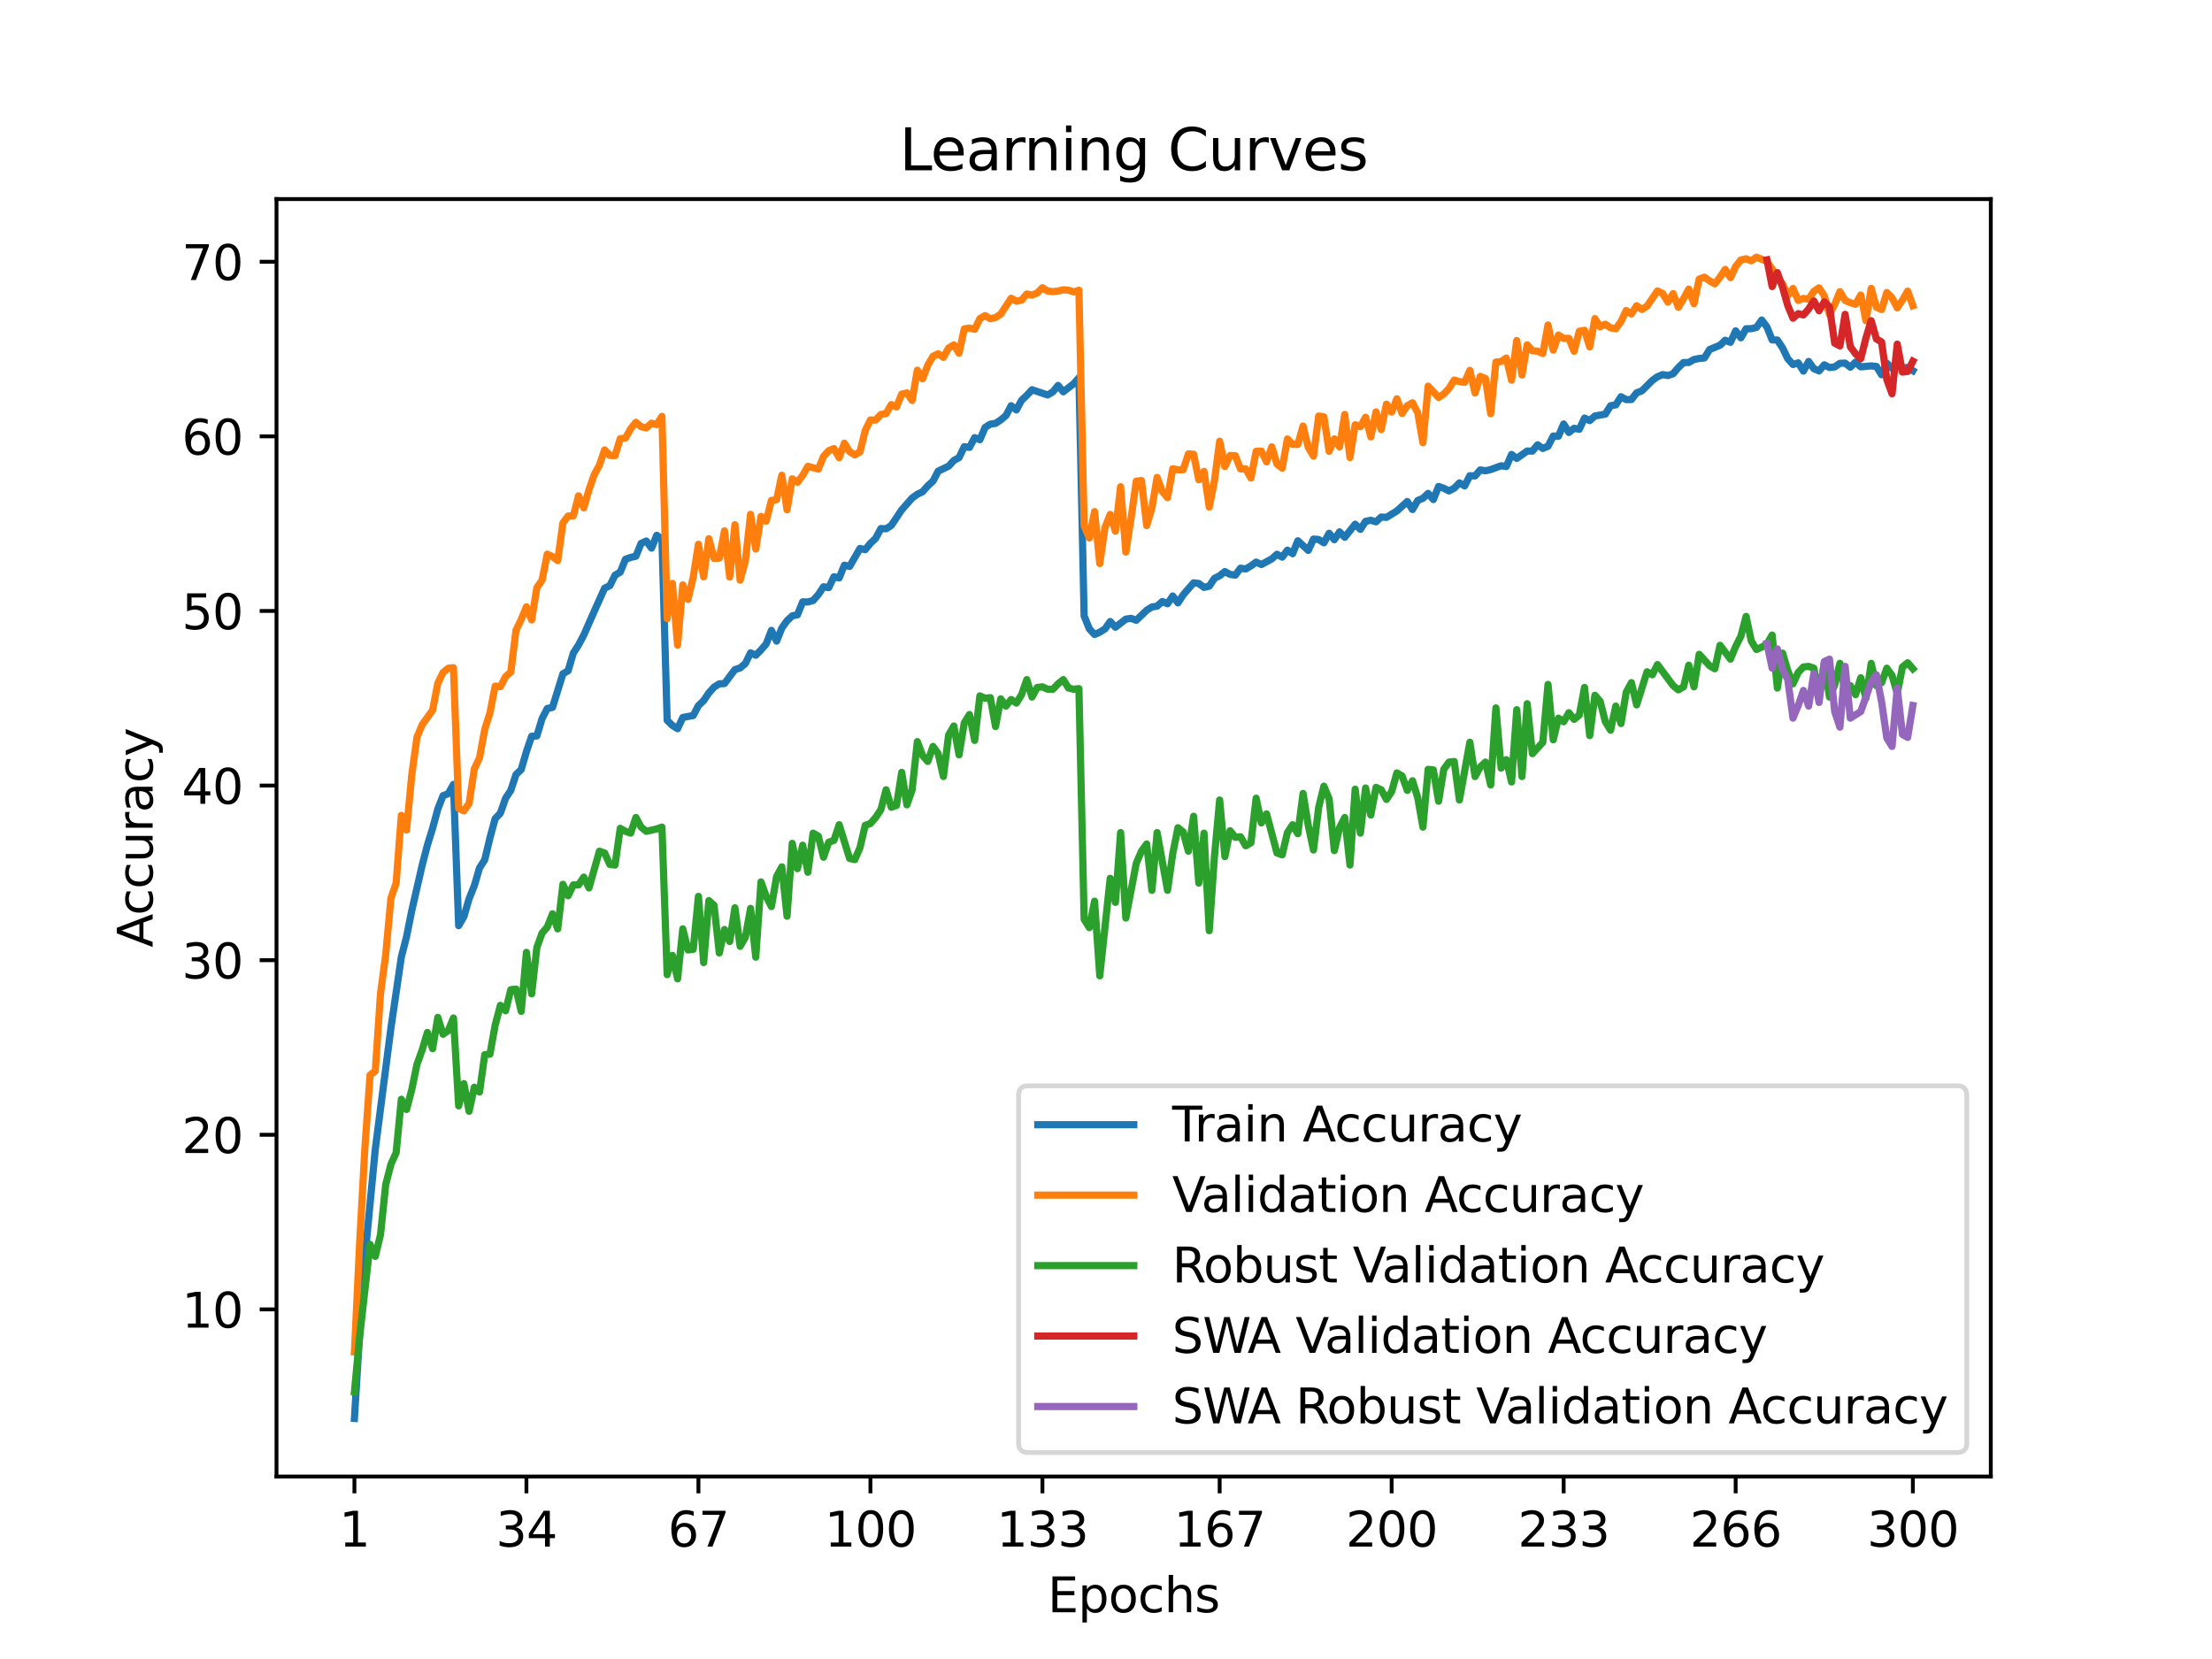 <?xml version="1.0" encoding="utf-8" standalone="no"?>
<!DOCTYPE svg PUBLIC "-//W3C//DTD SVG 1.1//EN"
  "http://www.w3.org/Graphics/SVG/1.1/DTD/svg11.dtd">
<svg xmlns:xlink="http://www.w3.org/1999/xlink" width="460.8pt" height="345.6pt" viewBox="0 0 460.8 345.6" xmlns="http://www.w3.org/2000/svg" version="1.1">
 <defs>
  <style type="text/css">*{stroke-linejoin: round; stroke-linecap: butt}</style>
 </defs>
 <g id="figure_1">
  <g id="patch_1">
   <path d="M 0 345.6 
L 460.8 345.6 
L 460.8 0 
L 0 0 
z
" style="fill: #ffffff"/>
  </g>
  <g id="axes_1">
   <g id="patch_2">
    <path d="M 57.6 307.584 
L 414.72 307.584 
L 414.72 41.472 
L 57.6 41.472 
z
" style="fill: #ffffff"/>
   </g>
   <g id="matplotlib.axis_1">
    <g id="xtick_1">
     <g id="line2d_1">
      <defs>
       <path id="m704e74a892" d="M 0 0 
L 0 3.5 
" style="stroke: #000000; stroke-width: 0.8"/>
      </defs>
      <g>
       <use xlink:href="#m704e74a892" x="73.833" y="307.584" style="stroke: #000000; stroke-width: 0.8"/>
      </g>
     </g>
     <g id="text_1">
      <!-- 1 -->
      <g transform="translate(70.651 322.182) scale(0.1 -0.1)">
       <defs>
        <path id="DejaVuSans-31" d="M 794 531 
L 1825 531 
L 1825 4091 
L 703 3866 
L 703 4441 
L 1819 4666 
L 2450 4666 
L 2450 531 
L 3481 531 
L 3481 0 
L 794 0 
L 794 531 
z
" transform="scale(0.016)"/>
       </defs>
       <use xlink:href="#DejaVuSans-31"/>
      </g>
     </g>
    </g>
    <g id="xtick_2">
     <g id="line2d_2">
      <g>
       <use xlink:href="#m704e74a892" x="109.664" y="307.584" style="stroke: #000000; stroke-width: 0.8"/>
      </g>
     </g>
     <g id="text_2">
      <!-- 34 -->
      <g transform="translate(103.302 322.182) scale(0.1 -0.1)">
       <defs>
        <path id="DejaVuSans-33" d="M 2597 2516 
Q 3050 2419 3304 2112 
Q 3559 1806 3559 1356 
Q 3559 666 3084 287 
Q 2609 -91 1734 -91 
Q 1441 -91 1130 -33 
Q 819 25 488 141 
L 488 750 
Q 750 597 1062 519 
Q 1375 441 1716 441 
Q 2309 441 2620 675 
Q 2931 909 2931 1356 
Q 2931 1769 2642 2001 
Q 2353 2234 1838 2234 
L 1294 2234 
L 1294 2753 
L 1863 2753 
Q 2328 2753 2575 2939 
Q 2822 3125 2822 3475 
Q 2822 3834 2567 4026 
Q 2313 4219 1838 4219 
Q 1578 4219 1281 4162 
Q 984 4106 628 3988 
L 628 4550 
Q 988 4650 1302 4700 
Q 1616 4750 1894 4750 
Q 2613 4750 3031 4423 
Q 3450 4097 3450 3541 
Q 3450 3153 3228 2886 
Q 3006 2619 2597 2516 
z
" transform="scale(0.016)"/>
        <path id="DejaVuSans-34" d="M 2419 4116 
L 825 1625 
L 2419 1625 
L 2419 4116 
z
M 2253 4666 
L 3047 4666 
L 3047 1625 
L 3713 1625 
L 3713 1100 
L 3047 1100 
L 3047 0 
L 2419 0 
L 2419 1100 
L 313 1100 
L 313 1709 
L 2253 4666 
z
" transform="scale(0.016)"/>
       </defs>
       <use xlink:href="#DejaVuSans-33"/>
       <use xlink:href="#DejaVuSans-34" x="63.623"/>
      </g>
     </g>
    </g>
    <g id="xtick_3">
     <g id="line2d_3">
      <g>
       <use xlink:href="#m704e74a892" x="145.496" y="307.584" style="stroke: #000000; stroke-width: 0.8"/>
      </g>
     </g>
     <g id="text_3">
      <!-- 67 -->
      <g transform="translate(139.133 322.182) scale(0.1 -0.1)">
       <defs>
        <path id="DejaVuSans-36" d="M 2113 2584 
Q 1688 2584 1439 2293 
Q 1191 2003 1191 1497 
Q 1191 994 1439 701 
Q 1688 409 2113 409 
Q 2538 409 2786 701 
Q 3034 994 3034 1497 
Q 3034 2003 2786 2293 
Q 2538 2584 2113 2584 
z
M 3366 4563 
L 3366 3988 
Q 3128 4100 2886 4159 
Q 2644 4219 2406 4219 
Q 1781 4219 1451 3797 
Q 1122 3375 1075 2522 
Q 1259 2794 1537 2939 
Q 1816 3084 2150 3084 
Q 2853 3084 3261 2657 
Q 3669 2231 3669 1497 
Q 3669 778 3244 343 
Q 2819 -91 2113 -91 
Q 1303 -91 875 529 
Q 447 1150 447 2328 
Q 447 3434 972 4092 
Q 1497 4750 2381 4750 
Q 2619 4750 2861 4703 
Q 3103 4656 3366 4563 
z
" transform="scale(0.016)"/>
        <path id="DejaVuSans-37" d="M 525 4666 
L 3525 4666 
L 3525 4397 
L 1831 0 
L 1172 0 
L 2766 4134 
L 525 4134 
L 525 4666 
z
" transform="scale(0.016)"/>
       </defs>
       <use xlink:href="#DejaVuSans-36"/>
       <use xlink:href="#DejaVuSans-37" x="63.623"/>
      </g>
     </g>
    </g>
    <g id="xtick_4">
     <g id="line2d_4">
      <g>
       <use xlink:href="#m704e74a892" x="181.327" y="307.584" style="stroke: #000000; stroke-width: 0.8"/>
      </g>
     </g>
     <g id="text_4">
      <!-- 100 -->
      <g transform="translate(171.783 322.182) scale(0.1 -0.1)">
       <defs>
        <path id="DejaVuSans-30" d="M 2034 4250 
Q 1547 4250 1301 3770 
Q 1056 3291 1056 2328 
Q 1056 1369 1301 889 
Q 1547 409 2034 409 
Q 2525 409 2770 889 
Q 3016 1369 3016 2328 
Q 3016 3291 2770 3770 
Q 2525 4250 2034 4250 
z
M 2034 4750 
Q 2819 4750 3233 4129 
Q 3647 3509 3647 2328 
Q 3647 1150 3233 529 
Q 2819 -91 2034 -91 
Q 1250 -91 836 529 
Q 422 1150 422 2328 
Q 422 3509 836 4129 
Q 1250 4750 2034 4750 
z
" transform="scale(0.016)"/>
       </defs>
       <use xlink:href="#DejaVuSans-31"/>
       <use xlink:href="#DejaVuSans-30" x="63.623"/>
       <use xlink:href="#DejaVuSans-30" x="127.246"/>
      </g>
     </g>
    </g>
    <g id="xtick_5">
     <g id="line2d_5">
      <g>
       <use xlink:href="#m704e74a892" x="217.158" y="307.584" style="stroke: #000000; stroke-width: 0.8"/>
      </g>
     </g>
     <g id="text_5">
      <!-- 133 -->
      <g transform="translate(207.615 322.182) scale(0.1 -0.1)">
       <use xlink:href="#DejaVuSans-31"/>
       <use xlink:href="#DejaVuSans-33" x="63.623"/>
       <use xlink:href="#DejaVuSans-33" x="127.246"/>
      </g>
     </g>
    </g>
    <g id="xtick_6">
     <g id="line2d_6">
      <g>
       <use xlink:href="#m704e74a892" x="254.076" y="307.584" style="stroke: #000000; stroke-width: 0.8"/>
      </g>
     </g>
     <g id="text_6">
      <!-- 167 -->
      <g transform="translate(244.532 322.182) scale(0.1 -0.1)">
       <use xlink:href="#DejaVuSans-31"/>
       <use xlink:href="#DejaVuSans-36" x="63.623"/>
       <use xlink:href="#DejaVuSans-37" x="127.246"/>
      </g>
     </g>
    </g>
    <g id="xtick_7">
     <g id="line2d_7">
      <g>
       <use xlink:href="#m704e74a892" x="289.907" y="307.584" style="stroke: #000000; stroke-width: 0.8"/>
      </g>
     </g>
     <g id="text_7">
      <!-- 200 -->
      <g transform="translate(280.363 322.182) scale(0.1 -0.1)">
       <defs>
        <path id="DejaVuSans-32" d="M 1228 531 
L 3431 531 
L 3431 0 
L 469 0 
L 469 531 
Q 828 903 1448 1529 
Q 2069 2156 2228 2338 
Q 2531 2678 2651 2914 
Q 2772 3150 2772 3378 
Q 2772 3750 2511 3984 
Q 2250 4219 1831 4219 
Q 1534 4219 1204 4116 
Q 875 4013 500 3803 
L 500 4441 
Q 881 4594 1212 4672 
Q 1544 4750 1819 4750 
Q 2544 4750 2975 4387 
Q 3406 4025 3406 3419 
Q 3406 3131 3298 2873 
Q 3191 2616 2906 2266 
Q 2828 2175 2409 1742 
Q 1991 1309 1228 531 
z
" transform="scale(0.016)"/>
       </defs>
       <use xlink:href="#DejaVuSans-32"/>
       <use xlink:href="#DejaVuSans-30" x="63.623"/>
       <use xlink:href="#DejaVuSans-30" x="127.246"/>
      </g>
     </g>
    </g>
    <g id="xtick_8">
     <g id="line2d_8">
      <g>
       <use xlink:href="#m704e74a892" x="325.739" y="307.584" style="stroke: #000000; stroke-width: 0.8"/>
      </g>
     </g>
     <g id="text_8">
      <!-- 233 -->
      <g transform="translate(316.195 322.182) scale(0.1 -0.1)">
       <use xlink:href="#DejaVuSans-32"/>
       <use xlink:href="#DejaVuSans-33" x="63.623"/>
       <use xlink:href="#DejaVuSans-33" x="127.246"/>
      </g>
     </g>
    </g>
    <g id="xtick_9">
     <g id="line2d_9">
      <g>
       <use xlink:href="#m704e74a892" x="361.57" y="307.584" style="stroke: #000000; stroke-width: 0.8"/>
      </g>
     </g>
     <g id="text_9">
      <!-- 266 -->
      <g transform="translate(352.026 322.182) scale(0.1 -0.1)">
       <use xlink:href="#DejaVuSans-32"/>
       <use xlink:href="#DejaVuSans-36" x="63.623"/>
       <use xlink:href="#DejaVuSans-36" x="127.246"/>
      </g>
     </g>
    </g>
    <g id="xtick_10">
     <g id="line2d_10">
      <g>
       <use xlink:href="#m704e74a892" x="398.487" y="307.584" style="stroke: #000000; stroke-width: 0.8"/>
      </g>
     </g>
     <g id="text_10">
      <!-- 300 -->
      <g transform="translate(388.944 322.182) scale(0.1 -0.1)">
       <use xlink:href="#DejaVuSans-33"/>
       <use xlink:href="#DejaVuSans-30" x="63.623"/>
       <use xlink:href="#DejaVuSans-30" x="127.246"/>
      </g>
     </g>
    </g>
    <g id="text_11">
     <!-- Epochs -->
     <g transform="translate(218.244 335.861) scale(0.1 -0.1)">
      <defs>
       <path id="DejaVuSans-45" d="M 628 4666 
L 3578 4666 
L 3578 4134 
L 1259 4134 
L 1259 2753 
L 3481 2753 
L 3481 2222 
L 1259 2222 
L 1259 531 
L 3634 531 
L 3634 0 
L 628 0 
L 628 4666 
z
" transform="scale(0.016)"/>
       <path id="DejaVuSans-70" d="M 1159 525 
L 1159 -1331 
L 581 -1331 
L 581 3500 
L 1159 3500 
L 1159 2969 
Q 1341 3281 1617 3432 
Q 1894 3584 2278 3584 
Q 2916 3584 3314 3078 
Q 3713 2572 3713 1747 
Q 3713 922 3314 415 
Q 2916 -91 2278 -91 
Q 1894 -91 1617 61 
Q 1341 213 1159 525 
z
M 3116 1747 
Q 3116 2381 2855 2742 
Q 2594 3103 2138 3103 
Q 1681 3103 1420 2742 
Q 1159 2381 1159 1747 
Q 1159 1113 1420 752 
Q 1681 391 2138 391 
Q 2594 391 2855 752 
Q 3116 1113 3116 1747 
z
" transform="scale(0.016)"/>
       <path id="DejaVuSans-6f" d="M 1959 3097 
Q 1497 3097 1228 2736 
Q 959 2375 959 1747 
Q 959 1119 1226 758 
Q 1494 397 1959 397 
Q 2419 397 2687 759 
Q 2956 1122 2956 1747 
Q 2956 2369 2687 2733 
Q 2419 3097 1959 3097 
z
M 1959 3584 
Q 2709 3584 3137 3096 
Q 3566 2609 3566 1747 
Q 3566 888 3137 398 
Q 2709 -91 1959 -91 
Q 1206 -91 779 398 
Q 353 888 353 1747 
Q 353 2609 779 3096 
Q 1206 3584 1959 3584 
z
" transform="scale(0.016)"/>
       <path id="DejaVuSans-63" d="M 3122 3366 
L 3122 2828 
Q 2878 2963 2633 3030 
Q 2388 3097 2138 3097 
Q 1578 3097 1268 2742 
Q 959 2388 959 1747 
Q 959 1106 1268 751 
Q 1578 397 2138 397 
Q 2388 397 2633 464 
Q 2878 531 3122 666 
L 3122 134 
Q 2881 22 2623 -34 
Q 2366 -91 2075 -91 
Q 1284 -91 818 406 
Q 353 903 353 1747 
Q 353 2603 823 3093 
Q 1294 3584 2113 3584 
Q 2378 3584 2631 3529 
Q 2884 3475 3122 3366 
z
" transform="scale(0.016)"/>
       <path id="DejaVuSans-68" d="M 3513 2113 
L 3513 0 
L 2938 0 
L 2938 2094 
Q 2938 2591 2744 2837 
Q 2550 3084 2163 3084 
Q 1697 3084 1428 2787 
Q 1159 2491 1159 1978 
L 1159 0 
L 581 0 
L 581 4863 
L 1159 4863 
L 1159 2956 
Q 1366 3272 1645 3428 
Q 1925 3584 2291 3584 
Q 2894 3584 3203 3211 
Q 3513 2838 3513 2113 
z
" transform="scale(0.016)"/>
       <path id="DejaVuSans-73" d="M 2834 3397 
L 2834 2853 
Q 2591 2978 2328 3040 
Q 2066 3103 1784 3103 
Q 1356 3103 1142 2972 
Q 928 2841 928 2578 
Q 928 2378 1081 2264 
Q 1234 2150 1697 2047 
L 1894 2003 
Q 2506 1872 2764 1633 
Q 3022 1394 3022 966 
Q 3022 478 2636 193 
Q 2250 -91 1575 -91 
Q 1294 -91 989 -36 
Q 684 19 347 128 
L 347 722 
Q 666 556 975 473 
Q 1284 391 1588 391 
Q 1994 391 2212 530 
Q 2431 669 2431 922 
Q 2431 1156 2273 1281 
Q 2116 1406 1581 1522 
L 1381 1569 
Q 847 1681 609 1914 
Q 372 2147 372 2553 
Q 372 3047 722 3315 
Q 1072 3584 1716 3584 
Q 2034 3584 2315 3537 
Q 2597 3491 2834 3397 
z
" transform="scale(0.016)"/>
      </defs>
      <use xlink:href="#DejaVuSans-45"/>
      <use xlink:href="#DejaVuSans-70" x="63.184"/>
      <use xlink:href="#DejaVuSans-6f" x="126.66"/>
      <use xlink:href="#DejaVuSans-63" x="187.842"/>
      <use xlink:href="#DejaVuSans-68" x="242.822"/>
      <use xlink:href="#DejaVuSans-73" x="306.201"/>
     </g>
    </g>
   </g>
   <g id="matplotlib.axis_2">
    <g id="ytick_1">
     <g id="line2d_11">
      <defs>
       <path id="m667323c403" d="M 0 0 
L -3.5 0 
" style="stroke: #000000; stroke-width: 0.8"/>
      </defs>
      <g>
       <use xlink:href="#m667323c403" x="57.6" y="272.769" style="stroke: #000000; stroke-width: 0.8"/>
      </g>
     </g>
     <g id="text_12">
      <!-- 10 -->
      <g transform="translate(37.875 276.568) scale(0.1 -0.1)">
       <use xlink:href="#DejaVuSans-31"/>
       <use xlink:href="#DejaVuSans-30" x="63.623"/>
      </g>
     </g>
    </g>
    <g id="ytick_2">
     <g id="line2d_12">
      <g>
       <use xlink:href="#m667323c403" x="57.6" y="236.396" style="stroke: #000000; stroke-width: 0.8"/>
      </g>
     </g>
     <g id="text_13">
      <!-- 20 -->
      <g transform="translate(37.875 240.195) scale(0.1 -0.1)">
       <use xlink:href="#DejaVuSans-32"/>
       <use xlink:href="#DejaVuSans-30" x="63.623"/>
      </g>
     </g>
    </g>
    <g id="ytick_3">
     <g id="line2d_13">
      <g>
       <use xlink:href="#m667323c403" x="57.6" y="200.023" style="stroke: #000000; stroke-width: 0.8"/>
      </g>
     </g>
     <g id="text_14">
      <!-- 30 -->
      <g transform="translate(37.875 203.822) scale(0.1 -0.1)">
       <use xlink:href="#DejaVuSans-33"/>
       <use xlink:href="#DejaVuSans-30" x="63.623"/>
      </g>
     </g>
    </g>
    <g id="ytick_4">
     <g id="line2d_14">
      <g>
       <use xlink:href="#m667323c403" x="57.6" y="163.65" style="stroke: #000000; stroke-width: 0.8"/>
      </g>
     </g>
     <g id="text_15">
      <!-- 40 -->
      <g transform="translate(37.875 167.449) scale(0.1 -0.1)">
       <use xlink:href="#DejaVuSans-34"/>
       <use xlink:href="#DejaVuSans-30" x="63.623"/>
      </g>
     </g>
    </g>
    <g id="ytick_5">
     <g id="line2d_15">
      <g>
       <use xlink:href="#m667323c403" x="57.6" y="127.277" style="stroke: #000000; stroke-width: 0.8"/>
      </g>
     </g>
     <g id="text_16">
      <!-- 50 -->
      <g transform="translate(37.875 131.077) scale(0.1 -0.1)">
       <defs>
        <path id="DejaVuSans-35" d="M 691 4666 
L 3169 4666 
L 3169 4134 
L 1269 4134 
L 1269 2991 
Q 1406 3038 1543 3061 
Q 1681 3084 1819 3084 
Q 2600 3084 3056 2656 
Q 3513 2228 3513 1497 
Q 3513 744 3044 326 
Q 2575 -91 1722 -91 
Q 1428 -91 1123 -41 
Q 819 9 494 109 
L 494 744 
Q 775 591 1075 516 
Q 1375 441 1709 441 
Q 2250 441 2565 725 
Q 2881 1009 2881 1497 
Q 2881 1984 2565 2268 
Q 2250 2553 1709 2553 
Q 1456 2553 1204 2497 
Q 953 2441 691 2322 
L 691 4666 
z
" transform="scale(0.016)"/>
       </defs>
       <use xlink:href="#DejaVuSans-35"/>
       <use xlink:href="#DejaVuSans-30" x="63.623"/>
      </g>
     </g>
    </g>
    <g id="ytick_6">
     <g id="line2d_16">
      <g>
       <use xlink:href="#m667323c403" x="57.6" y="90.905" style="stroke: #000000; stroke-width: 0.8"/>
      </g>
     </g>
     <g id="text_17">
      <!-- 60 -->
      <g transform="translate(37.875 94.704) scale(0.1 -0.1)">
       <use xlink:href="#DejaVuSans-36"/>
       <use xlink:href="#DejaVuSans-30" x="63.623"/>
      </g>
     </g>
    </g>
    <g id="ytick_7">
     <g id="line2d_17">
      <g>
       <use xlink:href="#m667323c403" x="57.6" y="54.532" style="stroke: #000000; stroke-width: 0.8"/>
      </g>
     </g>
     <g id="text_18">
      <!-- 70 -->
      <g transform="translate(37.875 58.331) scale(0.1 -0.1)">
       <use xlink:href="#DejaVuSans-37"/>
       <use xlink:href="#DejaVuSans-30" x="63.623"/>
      </g>
     </g>
    </g>
    <g id="text_19">
     <!-- Accuracy -->
     <g transform="translate(31.795 197.356) rotate(-90) scale(0.1 -0.1)">
      <defs>
       <path id="DejaVuSans-41" d="M 2188 4044 
L 1331 1722 
L 3047 1722 
L 2188 4044 
z
M 1831 4666 
L 2547 4666 
L 4325 0 
L 3669 0 
L 3244 1197 
L 1141 1197 
L 716 0 
L 50 0 
L 1831 4666 
z
" transform="scale(0.016)"/>
       <path id="DejaVuSans-75" d="M 544 1381 
L 544 3500 
L 1119 3500 
L 1119 1403 
Q 1119 906 1312 657 
Q 1506 409 1894 409 
Q 2359 409 2629 706 
Q 2900 1003 2900 1516 
L 2900 3500 
L 3475 3500 
L 3475 0 
L 2900 0 
L 2900 538 
Q 2691 219 2414 64 
Q 2138 -91 1772 -91 
Q 1169 -91 856 284 
Q 544 659 544 1381 
z
M 1991 3584 
L 1991 3584 
z
" transform="scale(0.016)"/>
       <path id="DejaVuSans-72" d="M 2631 2963 
Q 2534 3019 2420 3045 
Q 2306 3072 2169 3072 
Q 1681 3072 1420 2755 
Q 1159 2438 1159 1844 
L 1159 0 
L 581 0 
L 581 3500 
L 1159 3500 
L 1159 2956 
Q 1341 3275 1631 3429 
Q 1922 3584 2338 3584 
Q 2397 3584 2469 3576 
Q 2541 3569 2628 3553 
L 2631 2963 
z
" transform="scale(0.016)"/>
       <path id="DejaVuSans-61" d="M 2194 1759 
Q 1497 1759 1228 1600 
Q 959 1441 959 1056 
Q 959 750 1161 570 
Q 1363 391 1709 391 
Q 2188 391 2477 730 
Q 2766 1069 2766 1631 
L 2766 1759 
L 2194 1759 
z
M 3341 1997 
L 3341 0 
L 2766 0 
L 2766 531 
Q 2569 213 2275 61 
Q 1981 -91 1556 -91 
Q 1019 -91 701 211 
Q 384 513 384 1019 
Q 384 1609 779 1909 
Q 1175 2209 1959 2209 
L 2766 2209 
L 2766 2266 
Q 2766 2663 2505 2880 
Q 2244 3097 1772 3097 
Q 1472 3097 1187 3025 
Q 903 2953 641 2809 
L 641 3341 
Q 956 3463 1253 3523 
Q 1550 3584 1831 3584 
Q 2591 3584 2966 3190 
Q 3341 2797 3341 1997 
z
" transform="scale(0.016)"/>
       <path id="DejaVuSans-79" d="M 2059 -325 
Q 1816 -950 1584 -1140 
Q 1353 -1331 966 -1331 
L 506 -1331 
L 506 -850 
L 844 -850 
Q 1081 -850 1212 -737 
Q 1344 -625 1503 -206 
L 1606 56 
L 191 3500 
L 800 3500 
L 1894 763 
L 2988 3500 
L 3597 3500 
L 2059 -325 
z
" transform="scale(0.016)"/>
      </defs>
      <use xlink:href="#DejaVuSans-41"/>
      <use xlink:href="#DejaVuSans-63" x="66.658"/>
      <use xlink:href="#DejaVuSans-63" x="121.639"/>
      <use xlink:href="#DejaVuSans-75" x="176.619"/>
      <use xlink:href="#DejaVuSans-72" x="239.998"/>
      <use xlink:href="#DejaVuSans-61" x="281.111"/>
      <use xlink:href="#DejaVuSans-63" x="342.391"/>
      <use xlink:href="#DejaVuSans-79" x="397.371"/>
     </g>
    </g>
   </g>
   <g id="line2d_18">
    <path d="M 73.833 295.488 
L 74.919 277.715 
L 76.004 262.093 
L 78.176 239.438 
L 81.433 214.186 
L 83.605 199.373 
L 84.691 195.131 
L 85.777 189.702 
L 87.948 180.236 
L 89.034 176.053 
L 90.12 172.548 
L 91.206 168.538 
L 92.291 165.755 
L 93.377 165.342 
L 94.463 163.4 
L 95.549 192.835 
L 96.635 190.953 
L 97.72 187.215 
L 98.806 184.528 
L 99.892 180.814 
L 100.978 179.104 
L 102.064 174.558 
L 103.149 170.547 
L 104.235 169.397 
L 105.321 166.301 
L 106.407 164.651 
L 107.493 161.35 
L 108.578 160.309 
L 109.664 156.562 
L 110.75 153.379 
L 111.836 153.307 
L 112.922 149.697 
L 114.007 147.592 
L 115.093 147.364 
L 117.265 140.367 
L 118.351 139.726 
L 119.436 136.052 
L 120.522 134.352 
L 121.608 132.297 
L 123.78 127.368 
L 125.951 122.531 
L 127.037 122.003 
L 128.123 119.821 
L 129.209 119.194 
L 130.294 116.507 
L 131.38 116.116 
L 132.466 115.87 
L 133.552 113.201 
L 134.638 112.706 
L 135.723 114.188 
L 136.809 111.51 
L 137.895 112.319 
L 138.981 150.06 
L 140.067 151.124 
L 141.152 151.797 
L 142.238 149.46 
L 144.41 149.056 
L 145.496 146.987 
L 146.581 145.955 
L 147.667 144.35 
L 148.753 143.131 
L 149.839 142.454 
L 150.925 142.399 
L 153.096 139.49 
L 154.182 139.14 
L 155.268 138.226 
L 156.354 135.998 
L 157.439 136.498 
L 158.525 135.402 
L 159.611 134.138 
L 160.697 131.315 
L 161.783 133.556 
L 162.868 130.847 
L 163.954 129.31 
L 165.04 128.291 
L 166.126 128.073 
L 167.212 125.377 
L 168.297 125.404 
L 169.383 125.1 
L 170.469 123.863 
L 171.555 122.231 
L 172.641 122.413 
L 173.726 120.153 
L 174.812 120.394 
L 175.898 117.739 
L 176.984 118.002 
L 179.155 114.251 
L 180.241 114.511 
L 181.327 113.174 
L 182.413 112.155 
L 183.499 110.11 
L 184.584 110.15 
L 185.67 109.468 
L 187.842 106.213 
L 190.013 103.744 
L 191.099 102.967 
L 192.185 102.439 
L 193.271 101.212 
L 194.357 100.234 
L 195.442 98.143 
L 197.614 97.111 
L 198.7 95.929 
L 199.786 95.329 
L 200.871 93.055 
L 201.957 93.201 
L 203.043 91.168 
L 204.129 91.6 
L 205.215 89.041 
L 206.3 88.354 
L 207.386 88.199 
L 208.472 87.477 
L 209.558 86.576 
L 210.644 84.517 
L 211.729 85.394 
L 212.815 83.376 
L 213.901 82.362 
L 214.987 81.189 
L 218.244 82.28 
L 219.33 81.634 
L 220.416 80.297 
L 221.502 81.616 
L 223.673 79.934 
L 224.759 78.706 
L 225.845 128.323 
L 226.931 131.001 
L 228.016 132.174 
L 229.102 131.697 
L 230.188 131.024 
L 231.274 129.473 
L 232.36 130.665 
L 234.531 128.978 
L 235.617 128.81 
L 236.703 129.219 
L 238.875 127.127 
L 239.96 126.441 
L 241.046 126.277 
L 242.132 125.304 
L 243.218 125.777 
L 244.304 124.154 
L 245.389 125.595 
L 246.475 123.918 
L 248.647 121.417 
L 249.733 121.549 
L 250.818 122.363 
L 251.904 122.103 
L 252.99 120.489 
L 254.076 119.935 
L 255.162 119.071 
L 256.247 119.653 
L 257.333 119.816 
L 258.419 118.366 
L 259.505 118.53 
L 260.591 117.889 
L 261.676 117.093 
L 262.762 117.607 
L 264.934 116.429 
L 266.02 115.465 
L 267.105 116.061 
L 268.191 114.606 
L 269.277 115.347 
L 270.363 112.647 
L 272.534 114.661 
L 273.62 112.301 
L 274.706 112.387 
L 275.792 113.078 
L 276.878 111.087 
L 277.963 112.433 
L 279.049 110.796 
L 280.135 111.919 
L 282.307 109.2 
L 283.392 110.273 
L 284.478 108.605 
L 285.564 108.382 
L 286.65 108.7 
L 287.736 107.704 
L 288.821 107.777 
L 290.993 106.445 
L 293.165 104.476 
L 294.25 106.14 
L 295.336 104.258 
L 296.422 103.803 
L 297.508 102.785 
L 298.594 104.067 
L 299.679 101.339 
L 300.765 101.716 
L 301.851 102.267 
L 302.937 101.698 
L 304.023 100.593 
L 305.108 101.221 
L 306.194 99.107 
L 307.28 99.148 
L 308.366 97.893 
L 309.452 98.075 
L 310.537 97.82 
L 312.709 97.029 
L 313.795 97.184 
L 314.881 94.678 
L 315.966 95.497 
L 318.138 93.96 
L 319.224 93.974 
L 320.31 92.664 
L 321.395 93.419 
L 322.481 92.96 
L 323.567 90.836 
L 324.653 90.873 
L 325.739 88.322 
L 326.824 90.082 
L 327.91 89.222 
L 328.996 89.427 
L 330.082 87.086 
L 331.168 87.617 
L 332.253 86.658 
L 334.425 86.267 
L 335.511 84.521 
L 336.597 84.339 
L 337.682 82.639 
L 338.768 83.248 
L 339.854 83.23 
L 340.94 81.83 
L 342.026 81.42 
L 344.197 79.261 
L 345.283 78.479 
L 346.369 78.038 
L 347.455 78.229 
L 348.54 77.86 
L 349.626 76.578 
L 350.712 75.524 
L 351.798 75.51 
L 352.884 74.896 
L 353.969 74.673 
L 355.055 74.573 
L 356.141 72.809 
L 358.313 71.918 
L 359.398 70.881 
L 360.484 71.309 
L 361.57 68.926 
L 362.656 70.372 
L 363.742 68.481 
L 364.827 68.472 
L 365.913 68.208 
L 366.999 66.662 
L 368.085 68.126 
L 369.171 70.813 
L 370.256 70.841 
L 371.342 72.477 
L 372.428 74.732 
L 373.514 75.933 
L 374.6 75.587 
L 375.685 77.306 
L 376.771 75.296 
L 377.857 76.806 
L 378.943 77.265 
L 380.029 75.996 
L 381.114 76.565 
L 382.2 76.433 
L 383.286 75.687 
L 384.372 75.646 
L 385.458 76.492 
L 386.543 75.437 
L 387.629 76.424 
L 389.801 76.224 
L 390.887 76.346 
L 391.972 78.074 
L 393.058 75.66 
L 394.144 76.742 
L 395.23 76.324 
L 396.316 76.597 
L 397.401 76.578 
L 398.487 77.215 
L 398.487 77.215 
" clip-path="url(#pa5c9e25e5e)" style="fill: none; stroke: #1f77b4; stroke-width: 1.5; stroke-linecap: square"/>
   </g>
   <g id="line2d_19">
    <path d="M 73.833 281.625 
L 74.919 259.002 
L 76.004 239.269 
L 77.09 223.956 
L 78.176 223.12 
L 79.262 207.007 
L 80.348 198.932 
L 81.433 187.147 
L 82.519 183.983 
L 83.605 169.852 
L 84.691 172.907 
L 85.777 161.468 
L 86.862 153.575 
L 87.948 150.974 
L 90.12 147.937 
L 91.206 142.336 
L 92.291 140.099 
L 93.377 139.208 
L 94.463 139.099 
L 95.549 168.397 
L 96.635 168.924 
L 97.72 167.378 
L 98.806 160.177 
L 99.892 157.885 
L 100.978 151.956 
L 102.064 148.519 
L 103.149 142.936 
L 104.235 143.045 
L 105.321 140.954 
L 106.407 140.008 
L 107.493 131.278 
L 108.578 129.06 
L 109.664 126.423 
L 110.75 129.151 
L 111.836 122.44 
L 112.922 120.876 
L 114.007 115.438 
L 115.093 115.947 
L 116.179 116.784 
L 117.265 108.946 
L 118.351 107.491 
L 119.436 107.472 
L 120.522 103.29 
L 121.608 105.799 
L 122.694 102.035 
L 123.78 98.907 
L 124.865 96.906 
L 125.951 93.724 
L 127.037 94.869 
L 128.123 94.906 
L 129.209 91.396 
L 130.294 91.25 
L 131.38 89.322 
L 132.466 87.977 
L 133.552 88.886 
L 134.638 89.141 
L 135.723 88.159 
L 136.809 88.45 
L 137.895 86.74 
L 138.981 128.878 
L 140.067 121.531 
L 141.152 134.388 
L 142.238 121.84 
L 143.324 124.859 
L 144.41 120.239 
L 145.496 113.383 
L 146.581 120.167 
L 147.667 112.219 
L 148.753 116.329 
L 149.839 116.257 
L 150.925 110.601 
L 152.01 120.221 
L 153.096 109.309 
L 154.182 120.858 
L 155.268 116.911 
L 156.354 107.145 
L 157.439 114.383 
L 158.525 107.582 
L 159.611 108.564 
L 160.697 104.253 
L 161.783 104.09 
L 162.868 98.998 
L 163.954 106.199 
L 165.04 99.743 
L 166.126 100.471 
L 167.212 99.034 
L 168.297 97.143 
L 170.469 97.725 
L 171.555 95.088 
L 172.641 93.887 
L 173.726 93.451 
L 174.812 95.342 
L 175.898 92.323 
L 176.984 94.087 
L 178.07 94.76 
L 179.155 94.124 
L 180.241 89.686 
L 181.327 87.486 
L 182.413 87.504 
L 183.499 86.34 
L 184.584 86.158 
L 185.67 84.285 
L 186.756 84.776 
L 187.842 82.102 
L 188.928 81.848 
L 190.013 83.43 
L 191.099 77.119 
L 192.185 78.92 
L 193.271 76.083 
L 194.357 74.228 
L 195.442 73.7 
L 196.528 74.446 
L 197.614 72.5 
L 198.7 71.845 
L 199.786 73.573 
L 200.871 68.517 
L 201.957 68.335 
L 203.043 68.608 
L 204.129 66.371 
L 205.215 65.753 
L 206.3 66.389 
L 207.386 66.153 
L 208.472 65.426 
L 210.644 62.134 
L 211.729 62.752 
L 212.815 62.516 
L 213.901 61.243 
L 214.987 61.479 
L 216.073 61.024 
L 217.158 59.933 
L 218.244 60.624 
L 219.33 60.752 
L 220.416 60.624 
L 221.502 60.37 
L 222.587 60.461 
L 223.673 60.806 
L 224.759 60.461 
L 225.845 109.546 
L 226.931 112.074 
L 228.016 106.581 
L 229.102 117.402 
L 230.188 109.928 
L 231.274 107.163 
L 232.36 110.655 
L 233.445 101.398 
L 234.531 115.002 
L 235.617 108.018 
L 236.703 100.252 
L 237.789 100.107 
L 238.875 109.491 
L 239.96 105.818 
L 241.046 99.452 
L 242.132 102.38 
L 243.218 103.672 
L 244.304 97.652 
L 245.389 97.87 
L 246.475 97.852 
L 247.561 94.56 
L 248.647 94.615 
L 249.733 99.943 
L 250.818 98.197 
L 251.904 105.636 
L 252.99 100.198 
L 254.076 91.905 
L 255.162 97.179 
L 256.247 94.887 
L 257.333 94.924 
L 258.419 97.688 
L 259.505 97.688 
L 260.591 99.598 
L 261.676 94.015 
L 262.762 93.978 
L 263.848 96.215 
L 264.934 93.087 
L 266.02 96.67 
L 267.105 97.525 
L 268.191 91.45 
L 269.277 92.56 
L 270.363 92.578 
L 271.449 88.759 
L 272.534 93.178 
L 273.62 95.015 
L 274.706 86.667 
L 275.792 86.831 
L 276.878 94.015 
L 277.963 91.432 
L 279.049 93.087 
L 280.135 86.34 
L 281.221 95.324 
L 282.307 88.486 
L 283.392 88.886 
L 284.478 86.922 
L 285.564 91.014 
L 286.65 85.812 
L 287.736 89.486 
L 288.821 84.194 
L 289.907 85.831 
L 290.993 83.066 
L 292.079 86.122 
L 293.165 84.503 
L 294.25 83.903 
L 295.336 85.976 
L 296.422 92.232 
L 297.508 80.447 
L 299.679 82.794 
L 300.765 82.084 
L 301.851 80.92 
L 302.937 79.174 
L 304.023 79.502 
L 305.108 79.647 
L 306.194 77.156 
L 307.28 81.866 
L 308.366 78.411 
L 309.452 78.865 
L 310.537 86.176 
L 311.623 75.428 
L 312.709 75.319 
L 313.795 74.591 
L 314.881 79.193 
L 315.966 70.936 
L 317.052 78.12 
L 318.138 71.827 
L 319.224 73.064 
L 320.31 73.155 
L 321.395 73.646 
L 322.481 67.699 
L 323.567 72.937 
L 324.653 69.79 
L 325.739 70.5 
L 326.824 70.481 
L 327.91 73.173 
L 328.996 69.008 
L 330.082 68.808 
L 331.168 72.264 
L 332.253 66.371 
L 333.339 68.081 
L 334.425 67.535 
L 335.511 68.299 
L 336.597 68.481 
L 337.682 66.99 
L 338.768 64.68 
L 339.854 65.407 
L 340.94 63.68 
L 342.026 64.462 
L 343.111 63.771 
L 345.283 60.606 
L 346.369 61.152 
L 347.455 62.934 
L 348.54 61.17 
L 349.626 64.007 
L 350.712 62.243 
L 351.798 60.224 
L 352.884 63.261 
L 353.969 58.151 
L 355.055 57.733 
L 356.141 58.515 
L 357.227 59.133 
L 358.313 57.733 
L 359.398 56.114 
L 360.484 57.842 
L 361.57 55.514 
L 362.656 54.15 
L 363.742 53.914 
L 364.827 54.332 
L 365.913 53.568 
L 368.085 54.459 
L 369.171 56.023 
L 370.256 57.933 
L 371.342 59.097 
L 372.428 61.588 
L 373.514 60.097 
L 374.6 62.57 
L 375.685 62.17 
L 376.771 62.316 
L 377.857 60.679 
L 378.943 59.97 
L 380.029 61.625 
L 381.114 65.535 
L 382.2 63.407 
L 383.286 60.752 
L 384.372 62.588 
L 385.458 63.061 
L 386.543 63.389 
L 387.629 61.461 
L 388.715 66.826 
L 389.801 60.079 
L 390.887 63.989 
L 391.972 64.48 
L 393.058 60.933 
L 394.144 62.043 
L 395.23 64.134 
L 396.316 62.516 
L 397.401 60.643 
L 398.487 63.68 
L 398.487 63.68 
" clip-path="url(#pa5c9e25e5e)" style="fill: none; stroke: #ff7f0e; stroke-width: 1.5; stroke-linecap: square"/>
   </g>
   <g id="line2d_20">
    <path d="M 73.833 289.952 
L 74.919 278.413 
L 77.09 259.223 
L 78.176 261.731 
L 79.262 257.216 
L 80.348 246.806 
L 81.433 242.542 
L 82.519 240.159 
L 83.605 228.996 
L 84.691 231.128 
L 85.777 226.989 
L 86.862 221.721 
L 87.948 218.711 
L 89.034 215.074 
L 90.12 218.46 
L 91.206 211.938 
L 92.291 215.45 
L 93.377 214.698 
L 94.463 212.064 
L 95.549 230.376 
L 96.635 225.735 
L 97.72 231.504 
L 98.806 226.487 
L 99.892 227.491 
L 100.978 219.715 
L 102.064 219.589 
L 103.149 213.569 
L 104.235 209.43 
L 105.321 210.559 
L 106.407 206.169 
L 107.493 206.043 
L 108.578 210.684 
L 109.664 198.393 
L 110.75 207.047 
L 111.836 197.389 
L 112.922 194.379 
L 114.007 193.125 
L 115.093 190.365 
L 116.179 193.501 
L 117.265 184.22 
L 118.351 186.603 
L 119.436 184.345 
L 120.522 184.345 
L 121.608 182.715 
L 122.694 184.972 
L 124.865 177.321 
L 125.951 177.698 
L 127.037 180.081 
L 128.123 180.206 
L 129.209 172.555 
L 130.294 173.182 
L 131.38 173.559 
L 132.466 170.298 
L 133.552 172.304 
L 134.638 173.182 
L 136.809 172.681 
L 137.895 172.304 
L 138.981 203.033 
L 140.067 199.02 
L 141.152 203.911 
L 142.238 193.501 
L 143.324 197.891 
L 144.41 197.765 
L 145.496 186.728 
L 146.581 200.525 
L 147.667 187.606 
L 148.753 188.61 
L 149.839 198.518 
L 150.925 193.626 
L 152.01 196.135 
L 153.096 189.111 
L 154.182 197.138 
L 155.268 195.257 
L 156.354 189.237 
L 157.439 199.396 
L 158.525 183.718 
L 159.611 186.728 
L 160.697 188.86 
L 161.783 182.589 
L 162.868 180.582 
L 163.954 190.867 
L 165.04 175.691 
L 166.126 180.959 
L 167.212 176.067 
L 168.297 181.711 
L 169.383 173.559 
L 170.469 174.186 
L 171.555 178.576 
L 172.641 175.44 
L 173.726 175.064 
L 174.812 171.803 
L 176.984 178.826 
L 178.07 179.077 
L 179.155 176.569 
L 180.241 171.928 
L 181.327 171.552 
L 182.413 170.298 
L 183.499 168.667 
L 184.584 164.528 
L 185.67 168.166 
L 186.756 167.789 
L 187.842 160.891 
L 188.928 167.664 
L 190.013 164.528 
L 191.099 154.494 
L 192.185 157.379 
L 193.271 158.633 
L 194.357 155.498 
L 195.442 157.003 
L 196.528 161.769 
L 197.614 153.115 
L 198.7 151.233 
L 199.786 157.254 
L 200.871 150.606 
L 201.957 148.85 
L 203.043 154.244 
L 204.129 144.962 
L 205.215 145.464 
L 206.3 145.338 
L 207.386 151.359 
L 208.472 145.589 
L 209.558 147.094 
L 210.644 145.715 
L 211.729 146.467 
L 212.815 144.711 
L 213.901 141.576 
L 214.987 145.213 
L 216.073 143.206 
L 217.158 143.081 
L 218.244 143.583 
L 219.33 143.583 
L 220.416 142.454 
L 221.502 141.576 
L 222.587 143.332 
L 223.673 143.583 
L 224.759 143.457 
L 225.845 191.494 
L 226.931 193.25 
L 228.016 187.732 
L 229.102 203.284 
L 231.274 182.965 
L 232.36 187.982 
L 233.445 173.433 
L 234.531 191.243 
L 236.703 179.83 
L 237.789 177.321 
L 238.875 175.816 
L 239.96 185.474 
L 241.046 173.433 
L 243.218 185.474 
L 244.304 177.823 
L 245.389 172.43 
L 246.475 173.308 
L 247.561 177.321 
L 248.647 170.047 
L 249.733 183.969 
L 250.818 173.559 
L 251.904 193.877 
L 252.99 178.45 
L 254.076 166.66 
L 255.162 178.45 
L 256.247 173.057 
L 257.333 174.437 
L 258.419 174.311 
L 259.505 176.193 
L 260.591 175.565 
L 261.676 166.284 
L 262.762 171.427 
L 263.848 169.545 
L 266.02 177.698 
L 267.105 178.074 
L 268.191 173.433 
L 269.277 171.803 
L 270.363 173.684 
L 271.449 165.281 
L 272.534 171.928 
L 273.62 177.071 
L 274.706 168.166 
L 275.792 163.776 
L 276.878 166.41 
L 277.963 177.196 
L 279.049 172.43 
L 280.135 170.298 
L 281.221 180.206 
L 282.307 164.403 
L 283.392 173.559 
L 284.478 164.152 
L 285.564 169.796 
L 286.65 164.027 
L 287.736 164.528 
L 288.821 166.535 
L 289.907 164.904 
L 290.993 161.016 
L 292.079 161.643 
L 293.165 164.654 
L 294.25 162.647 
L 295.336 166.159 
L 296.422 172.304 
L 297.508 160.264 
L 298.594 160.389 
L 299.679 166.911 
L 300.765 160.264 
L 301.851 158.759 
L 302.937 158.633 
L 304.023 166.66 
L 306.194 154.62 
L 307.28 161.769 
L 308.366 159.762 
L 309.452 158.759 
L 310.537 163.525 
L 311.623 147.471 
L 312.709 160.013 
L 313.795 158.257 
L 314.881 162.898 
L 315.966 147.847 
L 317.052 161.769 
L 318.138 146.593 
L 319.224 157.003 
L 321.395 154.62 
L 322.481 142.579 
L 323.567 154.118 
L 324.653 149.603 
L 325.739 150.355 
L 326.824 148.474 
L 327.91 149.854 
L 328.996 148.976 
L 330.082 143.206 
L 331.168 153.24 
L 332.253 144.837 
L 333.339 146.091 
L 334.425 150.355 
L 335.511 152.111 
L 336.597 147.094 
L 337.682 150.732 
L 338.768 144.21 
L 339.854 142.203 
L 340.94 146.844 
L 343.111 139.945 
L 344.197 140.572 
L 345.283 138.44 
L 348.54 142.83 
L 349.626 143.708 
L 350.712 143.081 
L 351.798 138.566 
L 352.884 143.081 
L 353.969 136.308 
L 356.141 138.691 
L 357.227 139.318 
L 358.313 134.427 
L 360.484 137.311 
L 361.57 134.677 
L 362.656 132.545 
L 363.742 128.406 
L 364.827 133.549 
L 365.913 135.305 
L 366.999 134.803 
L 368.085 134.176 
L 369.171 132.294 
L 370.256 143.332 
L 371.342 136.057 
L 372.428 139.694 
L 373.514 142.454 
L 374.6 140.071 
L 375.685 138.942 
L 376.771 138.816 
L 377.857 139.193 
L 378.943 145.088 
L 380.029 138.189 
L 381.114 145.213 
L 382.2 142.705 
L 383.286 138.189 
L 384.372 144.084 
L 385.458 142.83 
L 386.543 144.711 
L 387.629 141.199 
L 388.715 145.464 
L 389.801 138.189 
L 390.887 142.83 
L 391.972 142.203 
L 393.058 139.193 
L 394.144 140.698 
L 395.23 144.46 
L 396.316 138.942 
L 397.401 138.064 
L 398.487 139.318 
L 398.487 139.318 
" clip-path="url(#pa5c9e25e5e)" style="fill: none; stroke: #2ca02c; stroke-width: 1.5; stroke-linecap: square"/>
   </g>
   <g id="line2d_21">
    <path d="M 368.085 54.132 
L 369.171 59.697 
L 370.256 56.787 
L 371.342 59.86 
L 372.428 63.661 
L 373.514 66.28 
L 374.6 65.335 
L 375.685 65.607 
L 376.771 64.371 
L 377.857 62.698 
L 378.943 64.734 
L 380.029 62.879 
L 381.114 63.934 
L 382.2 71.5 
L 383.286 72.064 
L 384.372 65.48 
L 385.458 72.227 
L 386.543 73.7 
L 387.629 74.719 
L 388.715 70.39 
L 389.801 66.808 
L 390.887 70.609 
L 391.972 71.245 
L 393.058 79.065 
L 394.144 82.03 
L 395.23 71.682 
L 396.316 77.519 
L 397.401 77.374 
L 398.487 75.246 
L 398.487 75.246 
" clip-path="url(#pa5c9e25e5e)" style="fill: none; stroke: #d62728; stroke-width: 1.5; stroke-linecap: square"/>
   </g>
   <g id="line2d_22">
    <path d="M 368.085 134.05 
L 369.171 139.193 
L 370.256 135.179 
L 371.342 139.444 
L 372.428 141.576 
L 373.514 149.603 
L 374.6 146.969 
L 375.685 143.833 
L 376.771 147.094 
L 377.857 140.322 
L 378.943 146.342 
L 380.029 137.813 
L 381.114 137.311 
L 382.2 148.223 
L 383.286 151.484 
L 384.372 138.816 
L 385.458 149.603 
L 387.629 148.223 
L 389.801 142.077 
L 390.887 140.572 
L 391.972 146.216 
L 393.058 153.742 
L 394.144 155.498 
L 395.23 143.332 
L 396.316 152.989 
L 397.401 153.616 
L 398.487 146.969 
L 398.487 146.969 
" clip-path="url(#pa5c9e25e5e)" style="fill: none; stroke: #9467bd; stroke-width: 1.5; stroke-linecap: square"/>
   </g>
   <g id="patch_3">
    <path d="M 57.6 307.584 
L 57.6 41.472 
" style="fill: none; stroke: #000000; stroke-width: 0.8; stroke-linejoin: miter; stroke-linecap: square"/>
   </g>
   <g id="patch_4">
    <path d="M 414.72 307.584 
L 414.72 41.472 
" style="fill: none; stroke: #000000; stroke-width: 0.8; stroke-linejoin: miter; stroke-linecap: square"/>
   </g>
   <g id="patch_5">
    <path d="M 57.6 307.584 
L 414.72 307.584 
" style="fill: none; stroke: #000000; stroke-width: 0.8; stroke-linejoin: miter; stroke-linecap: square"/>
   </g>
   <g id="patch_6">
    <path d="M 57.6 41.472 
L 414.72 41.472 
" style="fill: none; stroke: #000000; stroke-width: 0.8; stroke-linejoin: miter; stroke-linecap: square"/>
   </g>
   <g id="text_20">
    <!-- Learning Curves -->
    <g transform="translate(187.376 35.472) scale(0.12 -0.12)">
     <defs>
      <path id="DejaVuSans-4c" d="M 628 4666 
L 1259 4666 
L 1259 531 
L 3531 531 
L 3531 0 
L 628 0 
L 628 4666 
z
" transform="scale(0.016)"/>
      <path id="DejaVuSans-65" d="M 3597 1894 
L 3597 1613 
L 953 1613 
Q 991 1019 1311 708 
Q 1631 397 2203 397 
Q 2534 397 2845 478 
Q 3156 559 3463 722 
L 3463 178 
Q 3153 47 2828 -22 
Q 2503 -91 2169 -91 
Q 1331 -91 842 396 
Q 353 884 353 1716 
Q 353 2575 817 3079 
Q 1281 3584 2069 3584 
Q 2775 3584 3186 3129 
Q 3597 2675 3597 1894 
z
M 3022 2063 
Q 3016 2534 2758 2815 
Q 2500 3097 2075 3097 
Q 1594 3097 1305 2825 
Q 1016 2553 972 2059 
L 3022 2063 
z
" transform="scale(0.016)"/>
      <path id="DejaVuSans-6e" d="M 3513 2113 
L 3513 0 
L 2938 0 
L 2938 2094 
Q 2938 2591 2744 2837 
Q 2550 3084 2163 3084 
Q 1697 3084 1428 2787 
Q 1159 2491 1159 1978 
L 1159 0 
L 581 0 
L 581 3500 
L 1159 3500 
L 1159 2956 
Q 1366 3272 1645 3428 
Q 1925 3584 2291 3584 
Q 2894 3584 3203 3211 
Q 3513 2838 3513 2113 
z
" transform="scale(0.016)"/>
      <path id="DejaVuSans-69" d="M 603 3500 
L 1178 3500 
L 1178 0 
L 603 0 
L 603 3500 
z
M 603 4863 
L 1178 4863 
L 1178 4134 
L 603 4134 
L 603 4863 
z
" transform="scale(0.016)"/>
      <path id="DejaVuSans-67" d="M 2906 1791 
Q 2906 2416 2648 2759 
Q 2391 3103 1925 3103 
Q 1463 3103 1205 2759 
Q 947 2416 947 1791 
Q 947 1169 1205 825 
Q 1463 481 1925 481 
Q 2391 481 2648 825 
Q 2906 1169 2906 1791 
z
M 3481 434 
Q 3481 -459 3084 -895 
Q 2688 -1331 1869 -1331 
Q 1566 -1331 1297 -1286 
Q 1028 -1241 775 -1147 
L 775 -588 
Q 1028 -725 1275 -790 
Q 1522 -856 1778 -856 
Q 2344 -856 2625 -561 
Q 2906 -266 2906 331 
L 2906 616 
Q 2728 306 2450 153 
Q 2172 0 1784 0 
Q 1141 0 747 490 
Q 353 981 353 1791 
Q 353 2603 747 3093 
Q 1141 3584 1784 3584 
Q 2172 3584 2450 3431 
Q 2728 3278 2906 2969 
L 2906 3500 
L 3481 3500 
L 3481 434 
z
" transform="scale(0.016)"/>
      <path id="DejaVuSans-20" transform="scale(0.016)"/>
      <path id="DejaVuSans-43" d="M 4122 4306 
L 4122 3641 
Q 3803 3938 3442 4084 
Q 3081 4231 2675 4231 
Q 1875 4231 1450 3742 
Q 1025 3253 1025 2328 
Q 1025 1406 1450 917 
Q 1875 428 2675 428 
Q 3081 428 3442 575 
Q 3803 722 4122 1019 
L 4122 359 
Q 3791 134 3420 21 
Q 3050 -91 2638 -91 
Q 1578 -91 968 557 
Q 359 1206 359 2328 
Q 359 3453 968 4101 
Q 1578 4750 2638 4750 
Q 3056 4750 3426 4639 
Q 3797 4528 4122 4306 
z
" transform="scale(0.016)"/>
      <path id="DejaVuSans-76" d="M 191 3500 
L 800 3500 
L 1894 563 
L 2988 3500 
L 3597 3500 
L 2284 0 
L 1503 0 
L 191 3500 
z
" transform="scale(0.016)"/>
     </defs>
     <use xlink:href="#DejaVuSans-4c"/>
     <use xlink:href="#DejaVuSans-65" x="53.963"/>
     <use xlink:href="#DejaVuSans-61" x="115.486"/>
     <use xlink:href="#DejaVuSans-72" x="176.766"/>
     <use xlink:href="#DejaVuSans-6e" x="216.129"/>
     <use xlink:href="#DejaVuSans-69" x="279.508"/>
     <use xlink:href="#DejaVuSans-6e" x="307.291"/>
     <use xlink:href="#DejaVuSans-67" x="370.67"/>
     <use xlink:href="#DejaVuSans-20" x="434.146"/>
     <use xlink:href="#DejaVuSans-43" x="465.934"/>
     <use xlink:href="#DejaVuSans-75" x="535.758"/>
     <use xlink:href="#DejaVuSans-72" x="599.137"/>
     <use xlink:href="#DejaVuSans-76" x="640.25"/>
     <use xlink:href="#DejaVuSans-65" x="699.43"/>
     <use xlink:href="#DejaVuSans-73" x="760.953"/>
    </g>
   </g>
   <g id="legend_1">
    <g id="patch_7">
     <path d="M 214.189 302.584 
L 407.72 302.584 
Q 409.72 302.584 409.72 300.584 
L 409.72 228.193 
Q 409.72 226.193 407.72 226.193 
L 214.189 226.193 
Q 212.189 226.193 212.189 228.193 
L 212.189 300.584 
Q 212.189 302.584 214.189 302.584 
z
" style="fill: #ffffff; opacity: 0.8; stroke: #cccccc; stroke-linejoin: miter"/>
    </g>
    <g id="line2d_23">
     <path d="M 216.189 234.292 
L 226.189 234.292 
L 236.189 234.292 
" style="fill: none; stroke: #1f77b4; stroke-width: 1.5; stroke-linecap: square"/>
    </g>
    <g id="text_21">
     <!-- Train Accuracy -->
     <g transform="translate(244.189 237.792) scale(0.1 -0.1)">
      <defs>
       <path id="DejaVuSans-54" d="M -19 4666 
L 3928 4666 
L 3928 4134 
L 2272 4134 
L 2272 0 
L 1638 0 
L 1638 4134 
L -19 4134 
L -19 4666 
z
" transform="scale(0.016)"/>
      </defs>
      <use xlink:href="#DejaVuSans-54"/>
      <use xlink:href="#DejaVuSans-72" x="46.334"/>
      <use xlink:href="#DejaVuSans-61" x="87.447"/>
      <use xlink:href="#DejaVuSans-69" x="148.727"/>
      <use xlink:href="#DejaVuSans-6e" x="176.51"/>
      <use xlink:href="#DejaVuSans-20" x="239.889"/>
      <use xlink:href="#DejaVuSans-41" x="271.676"/>
      <use xlink:href="#DejaVuSans-63" x="338.334"/>
      <use xlink:href="#DejaVuSans-63" x="393.314"/>
      <use xlink:href="#DejaVuSans-75" x="448.295"/>
      <use xlink:href="#DejaVuSans-72" x="511.674"/>
      <use xlink:href="#DejaVuSans-61" x="552.787"/>
      <use xlink:href="#DejaVuSans-63" x="614.066"/>
      <use xlink:href="#DejaVuSans-79" x="669.047"/>
     </g>
    </g>
    <g id="line2d_24">
     <path d="M 216.189 248.97 
L 226.189 248.97 
L 236.189 248.97 
" style="fill: none; stroke: #ff7f0e; stroke-width: 1.5; stroke-linecap: square"/>
    </g>
    <g id="text_22">
     <!-- Validation Accuracy -->
     <g transform="translate(244.189 252.47) scale(0.1 -0.1)">
      <defs>
       <path id="DejaVuSans-56" d="M 1831 0 
L 50 4666 
L 709 4666 
L 2188 738 
L 3669 4666 
L 4325 4666 
L 2547 0 
L 1831 0 
z
" transform="scale(0.016)"/>
       <path id="DejaVuSans-6c" d="M 603 4863 
L 1178 4863 
L 1178 0 
L 603 0 
L 603 4863 
z
" transform="scale(0.016)"/>
       <path id="DejaVuSans-64" d="M 2906 2969 
L 2906 4863 
L 3481 4863 
L 3481 0 
L 2906 0 
L 2906 525 
Q 2725 213 2448 61 
Q 2172 -91 1784 -91 
Q 1150 -91 751 415 
Q 353 922 353 1747 
Q 353 2572 751 3078 
Q 1150 3584 1784 3584 
Q 2172 3584 2448 3432 
Q 2725 3281 2906 2969 
z
M 947 1747 
Q 947 1113 1208 752 
Q 1469 391 1925 391 
Q 2381 391 2643 752 
Q 2906 1113 2906 1747 
Q 2906 2381 2643 2742 
Q 2381 3103 1925 3103 
Q 1469 3103 1208 2742 
Q 947 2381 947 1747 
z
" transform="scale(0.016)"/>
       <path id="DejaVuSans-74" d="M 1172 4494 
L 1172 3500 
L 2356 3500 
L 2356 3053 
L 1172 3053 
L 1172 1153 
Q 1172 725 1289 603 
Q 1406 481 1766 481 
L 2356 481 
L 2356 0 
L 1766 0 
Q 1100 0 847 248 
Q 594 497 594 1153 
L 594 3053 
L 172 3053 
L 172 3500 
L 594 3500 
L 594 4494 
L 1172 4494 
z
" transform="scale(0.016)"/>
      </defs>
      <use xlink:href="#DejaVuSans-56"/>
      <use xlink:href="#DejaVuSans-61" x="60.658"/>
      <use xlink:href="#DejaVuSans-6c" x="121.938"/>
      <use xlink:href="#DejaVuSans-69" x="149.721"/>
      <use xlink:href="#DejaVuSans-64" x="177.504"/>
      <use xlink:href="#DejaVuSans-61" x="240.98"/>
      <use xlink:href="#DejaVuSans-74" x="302.26"/>
      <use xlink:href="#DejaVuSans-69" x="341.469"/>
      <use xlink:href="#DejaVuSans-6f" x="369.252"/>
      <use xlink:href="#DejaVuSans-6e" x="430.434"/>
      <use xlink:href="#DejaVuSans-20" x="493.812"/>
      <use xlink:href="#DejaVuSans-41" x="525.6"/>
      <use xlink:href="#DejaVuSans-63" x="592.258"/>
      <use xlink:href="#DejaVuSans-63" x="647.238"/>
      <use xlink:href="#DejaVuSans-75" x="702.219"/>
      <use xlink:href="#DejaVuSans-72" x="765.598"/>
      <use xlink:href="#DejaVuSans-61" x="806.711"/>
      <use xlink:href="#DejaVuSans-63" x="867.99"/>
      <use xlink:href="#DejaVuSans-79" x="922.971"/>
     </g>
    </g>
    <g id="line2d_25">
     <path d="M 216.189 263.648 
L 226.189 263.648 
L 236.189 263.648 
" style="fill: none; stroke: #2ca02c; stroke-width: 1.5; stroke-linecap: square"/>
    </g>
    <g id="text_23">
     <!-- Robust Validation Accuracy -->
     <g transform="translate(244.189 267.148) scale(0.1 -0.1)">
      <defs>
       <path id="DejaVuSans-52" d="M 2841 2188 
Q 3044 2119 3236 1894 
Q 3428 1669 3622 1275 
L 4263 0 
L 3584 0 
L 2988 1197 
Q 2756 1666 2539 1819 
Q 2322 1972 1947 1972 
L 1259 1972 
L 1259 0 
L 628 0 
L 628 4666 
L 2053 4666 
Q 2853 4666 3247 4331 
Q 3641 3997 3641 3322 
Q 3641 2881 3436 2590 
Q 3231 2300 2841 2188 
z
M 1259 4147 
L 1259 2491 
L 2053 2491 
Q 2509 2491 2742 2702 
Q 2975 2913 2975 3322 
Q 2975 3731 2742 3939 
Q 2509 4147 2053 4147 
L 1259 4147 
z
" transform="scale(0.016)"/>
       <path id="DejaVuSans-62" d="M 3116 1747 
Q 3116 2381 2855 2742 
Q 2594 3103 2138 3103 
Q 1681 3103 1420 2742 
Q 1159 2381 1159 1747 
Q 1159 1113 1420 752 
Q 1681 391 2138 391 
Q 2594 391 2855 752 
Q 3116 1113 3116 1747 
z
M 1159 2969 
Q 1341 3281 1617 3432 
Q 1894 3584 2278 3584 
Q 2916 3584 3314 3078 
Q 3713 2572 3713 1747 
Q 3713 922 3314 415 
Q 2916 -91 2278 -91 
Q 1894 -91 1617 61 
Q 1341 213 1159 525 
L 1159 0 
L 581 0 
L 581 4863 
L 1159 4863 
L 1159 2969 
z
" transform="scale(0.016)"/>
      </defs>
      <use xlink:href="#DejaVuSans-52"/>
      <use xlink:href="#DejaVuSans-6f" x="64.982"/>
      <use xlink:href="#DejaVuSans-62" x="126.164"/>
      <use xlink:href="#DejaVuSans-75" x="189.641"/>
      <use xlink:href="#DejaVuSans-73" x="253.02"/>
      <use xlink:href="#DejaVuSans-74" x="305.119"/>
      <use xlink:href="#DejaVuSans-20" x="344.328"/>
      <use xlink:href="#DejaVuSans-56" x="376.115"/>
      <use xlink:href="#DejaVuSans-61" x="436.773"/>
      <use xlink:href="#DejaVuSans-6c" x="498.053"/>
      <use xlink:href="#DejaVuSans-69" x="525.836"/>
      <use xlink:href="#DejaVuSans-64" x="553.619"/>
      <use xlink:href="#DejaVuSans-61" x="617.096"/>
      <use xlink:href="#DejaVuSans-74" x="678.375"/>
      <use xlink:href="#DejaVuSans-69" x="717.584"/>
      <use xlink:href="#DejaVuSans-6f" x="745.367"/>
      <use xlink:href="#DejaVuSans-6e" x="806.549"/>
      <use xlink:href="#DejaVuSans-20" x="869.928"/>
      <use xlink:href="#DejaVuSans-41" x="901.715"/>
      <use xlink:href="#DejaVuSans-63" x="968.373"/>
      <use xlink:href="#DejaVuSans-63" x="1023.354"/>
      <use xlink:href="#DejaVuSans-75" x="1078.334"/>
      <use xlink:href="#DejaVuSans-72" x="1141.713"/>
      <use xlink:href="#DejaVuSans-61" x="1182.826"/>
      <use xlink:href="#DejaVuSans-63" x="1244.105"/>
      <use xlink:href="#DejaVuSans-79" x="1299.086"/>
     </g>
    </g>
    <g id="line2d_26">
     <path d="M 216.189 278.326 
L 226.189 278.326 
L 236.189 278.326 
" style="fill: none; stroke: #d62728; stroke-width: 1.5; stroke-linecap: square"/>
    </g>
    <g id="text_24">
     <!-- SWA Validation Accuracy -->
     <g transform="translate(244.189 281.826) scale(0.1 -0.1)">
      <defs>
       <path id="DejaVuSans-53" d="M 3425 4513 
L 3425 3897 
Q 3066 4069 2747 4153 
Q 2428 4238 2131 4238 
Q 1616 4238 1336 4038 
Q 1056 3838 1056 3469 
Q 1056 3159 1242 3001 
Q 1428 2844 1947 2747 
L 2328 2669 
Q 3034 2534 3370 2195 
Q 3706 1856 3706 1288 
Q 3706 609 3251 259 
Q 2797 -91 1919 -91 
Q 1588 -91 1214 -16 
Q 841 59 441 206 
L 441 856 
Q 825 641 1194 531 
Q 1563 422 1919 422 
Q 2459 422 2753 634 
Q 3047 847 3047 1241 
Q 3047 1584 2836 1778 
Q 2625 1972 2144 2069 
L 1759 2144 
Q 1053 2284 737 2584 
Q 422 2884 422 3419 
Q 422 4038 858 4394 
Q 1294 4750 2059 4750 
Q 2388 4750 2728 4690 
Q 3069 4631 3425 4513 
z
" transform="scale(0.016)"/>
       <path id="DejaVuSans-57" d="M 213 4666 
L 850 4666 
L 1831 722 
L 2809 4666 
L 3519 4666 
L 4500 722 
L 5478 4666 
L 6119 4666 
L 4947 0 
L 4153 0 
L 3169 4050 
L 2175 0 
L 1381 0 
L 213 4666 
z
" transform="scale(0.016)"/>
      </defs>
      <use xlink:href="#DejaVuSans-53"/>
      <use xlink:href="#DejaVuSans-57" x="63.477"/>
      <use xlink:href="#DejaVuSans-41" x="156.854"/>
      <use xlink:href="#DejaVuSans-20" x="225.262"/>
      <use xlink:href="#DejaVuSans-56" x="257.049"/>
      <use xlink:href="#DejaVuSans-61" x="317.707"/>
      <use xlink:href="#DejaVuSans-6c" x="378.986"/>
      <use xlink:href="#DejaVuSans-69" x="406.77"/>
      <use xlink:href="#DejaVuSans-64" x="434.553"/>
      <use xlink:href="#DejaVuSans-61" x="498.029"/>
      <use xlink:href="#DejaVuSans-74" x="559.309"/>
      <use xlink:href="#DejaVuSans-69" x="598.518"/>
      <use xlink:href="#DejaVuSans-6f" x="626.301"/>
      <use xlink:href="#DejaVuSans-6e" x="687.482"/>
      <use xlink:href="#DejaVuSans-20" x="750.861"/>
      <use xlink:href="#DejaVuSans-41" x="782.648"/>
      <use xlink:href="#DejaVuSans-63" x="849.307"/>
      <use xlink:href="#DejaVuSans-63" x="904.287"/>
      <use xlink:href="#DejaVuSans-75" x="959.268"/>
      <use xlink:href="#DejaVuSans-72" x="1022.646"/>
      <use xlink:href="#DejaVuSans-61" x="1063.76"/>
      <use xlink:href="#DejaVuSans-63" x="1125.039"/>
      <use xlink:href="#DejaVuSans-79" x="1180.02"/>
     </g>
    </g>
    <g id="line2d_27">
     <path d="M 216.189 293.004 
L 226.189 293.004 
L 236.189 293.004 
" style="fill: none; stroke: #9467bd; stroke-width: 1.5; stroke-linecap: square"/>
    </g>
    <g id="text_25">
     <!-- SWA Robust Validation Accuracy -->
     <g transform="translate(244.189 296.504) scale(0.1 -0.1)">
      <use xlink:href="#DejaVuSans-53"/>
      <use xlink:href="#DejaVuSans-57" x="63.477"/>
      <use xlink:href="#DejaVuSans-41" x="156.854"/>
      <use xlink:href="#DejaVuSans-20" x="225.262"/>
      <use xlink:href="#DejaVuSans-52" x="257.049"/>
      <use xlink:href="#DejaVuSans-6f" x="322.031"/>
      <use xlink:href="#DejaVuSans-62" x="383.213"/>
      <use xlink:href="#DejaVuSans-75" x="446.689"/>
      <use xlink:href="#DejaVuSans-73" x="510.068"/>
      <use xlink:href="#DejaVuSans-74" x="562.168"/>
      <use xlink:href="#DejaVuSans-20" x="601.377"/>
      <use xlink:href="#DejaVuSans-56" x="633.164"/>
      <use xlink:href="#DejaVuSans-61" x="693.822"/>
      <use xlink:href="#DejaVuSans-6c" x="755.102"/>
      <use xlink:href="#DejaVuSans-69" x="782.885"/>
      <use xlink:href="#DejaVuSans-64" x="810.668"/>
      <use xlink:href="#DejaVuSans-61" x="874.145"/>
      <use xlink:href="#DejaVuSans-74" x="935.424"/>
      <use xlink:href="#DejaVuSans-69" x="974.633"/>
      <use xlink:href="#DejaVuSans-6f" x="1002.416"/>
      <use xlink:href="#DejaVuSans-6e" x="1063.598"/>
      <use xlink:href="#DejaVuSans-20" x="1126.977"/>
      <use xlink:href="#DejaVuSans-41" x="1158.764"/>
      <use xlink:href="#DejaVuSans-63" x="1225.422"/>
      <use xlink:href="#DejaVuSans-63" x="1280.402"/>
      <use xlink:href="#DejaVuSans-75" x="1335.383"/>
      <use xlink:href="#DejaVuSans-72" x="1398.762"/>
      <use xlink:href="#DejaVuSans-61" x="1439.875"/>
      <use xlink:href="#DejaVuSans-63" x="1501.154"/>
      <use xlink:href="#DejaVuSans-79" x="1556.135"/>
     </g>
    </g>
   </g>
  </g>
 </g>
 <defs>
  <clipPath id="pa5c9e25e5e">
   <rect x="57.6" y="41.472" width="357.12" height="266.112"/>
  </clipPath>
 </defs>
</svg>
